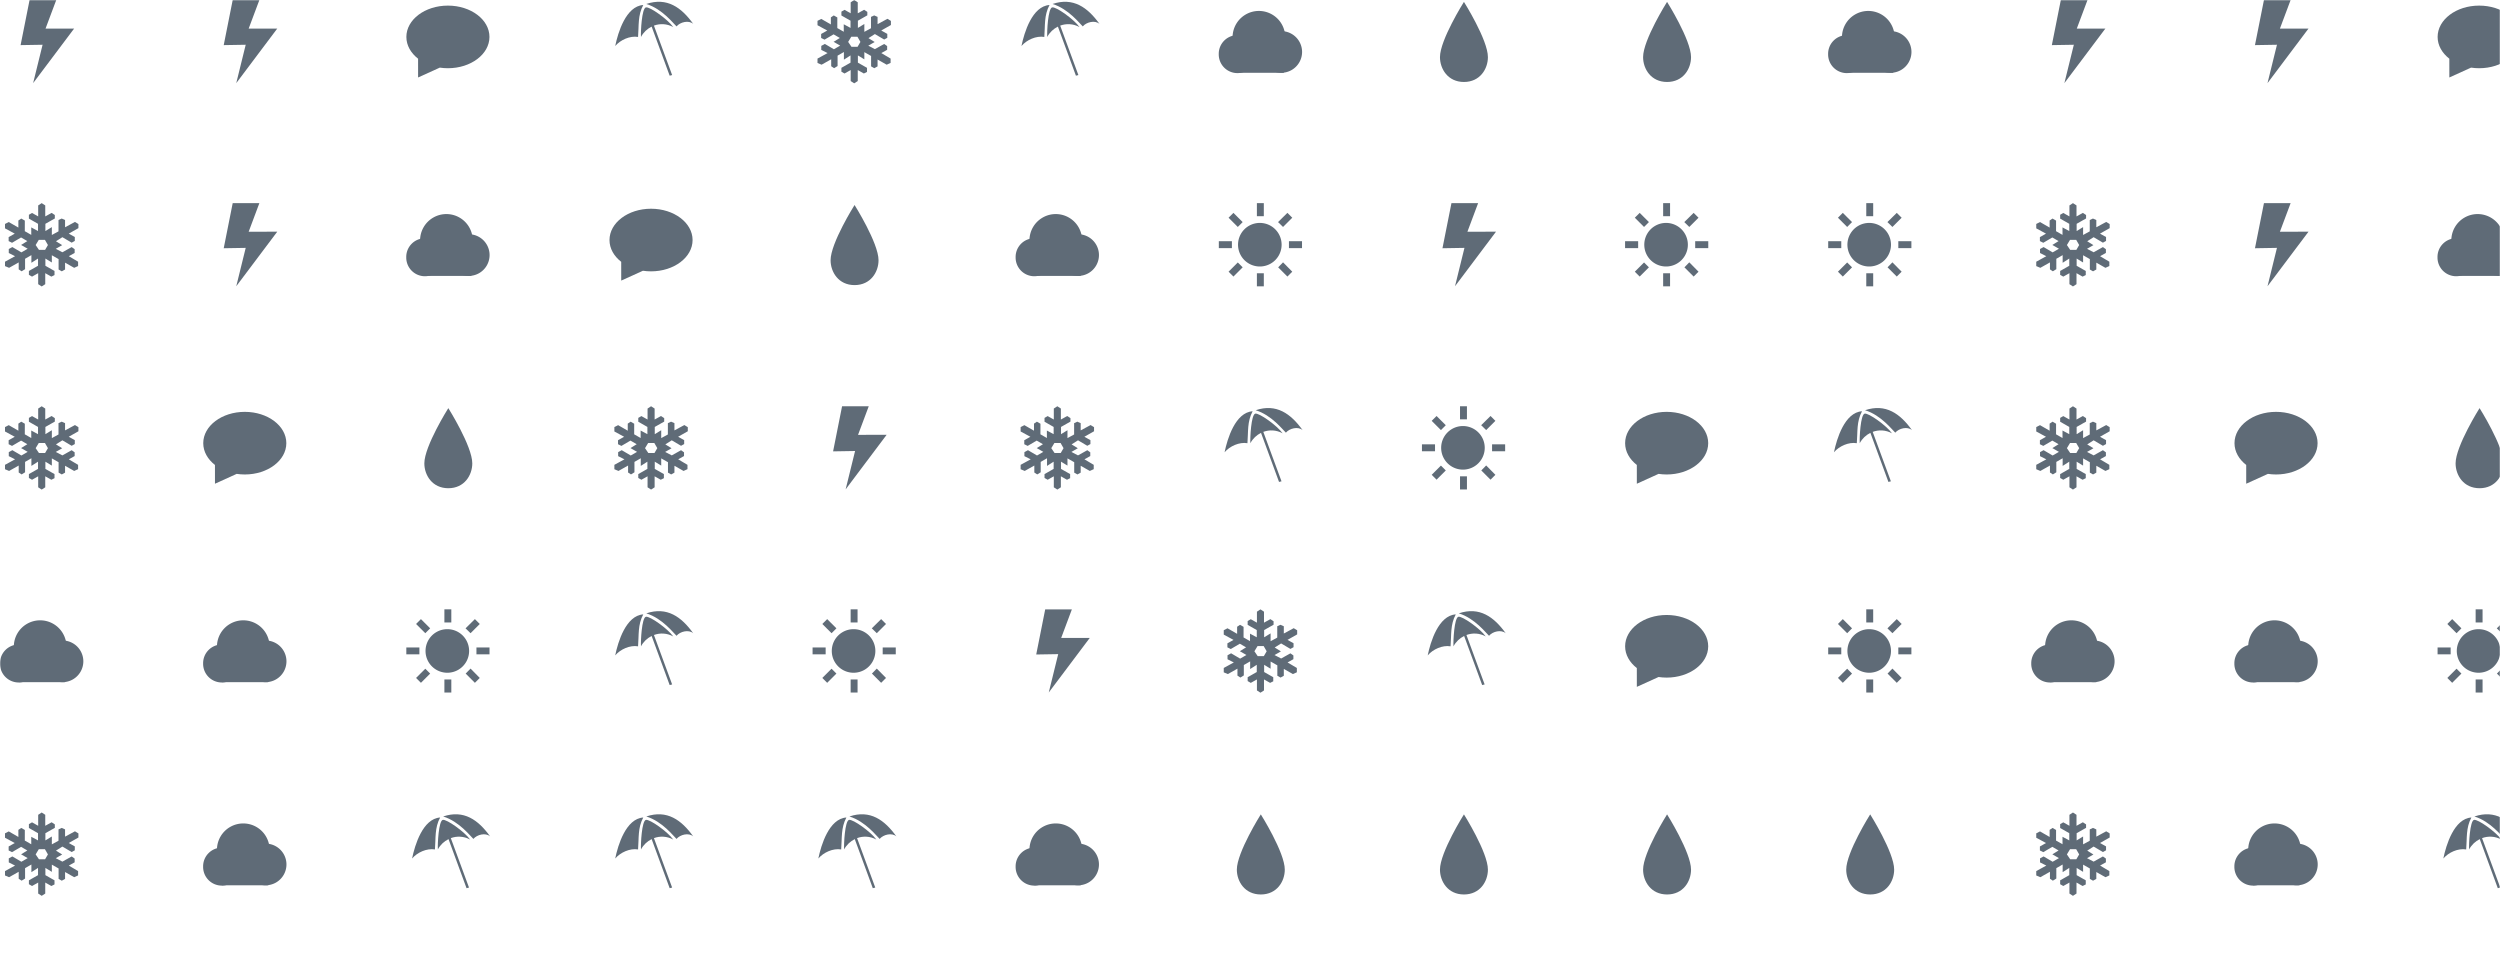 <?xml version="1.0" encoding="UTF-8" standalone="no"?>
<svg
   version="1.1"
   width="1440"
   height="560"
   preserveAspectRatio="none"
   viewBox="0 0 1440 560"
   id="svg62"
   sodipodi:docname="icon_grid.svg"
   inkscape:version="1.3.2 (091e20ef0f, 2023-11-25)"
   xmlns:inkscape="http://www.inkscape.org/namespaces/inkscape"
   xmlns:sodipodi="http://sodipodi.sourceforge.net/DTD/sodipodi-0.dtd"
   xmlns:xlink="http://www.w3.org/1999/xlink"
   xmlns="http://www.w3.org/2000/svg"
   xmlns:svg="http://www.w3.org/2000/svg">
  <sodipodi:namedview
     id="namedview62"
     pagecolor="#ffffff"
     bordercolor="#000000"
     borderopacity="0.25"
     inkscape:showpageshadow="2"
     inkscape:pageopacity="0.0"
     inkscape:pagecheckerboard="0"
     inkscape:deskcolor="#d1d1d1"
     inkscape:zoom="0.37948082"
     inkscape:cx="690.41698"
     inkscape:cy="476.96746"
     inkscape:window-width="1920"
     inkscape:window-height="997"
     inkscape:window-x="933"
     inkscape:window-y="1640"
     inkscape:window-maximized="1"
     inkscape:current-layer="svg62" />
  <g
     mask="url(&quot;#SvgjsMask2727&quot;)"
     fill="none"
     id="g2"
     style="fill:#f2f2f2">
    <use
       xlink:href="#SvgjsG2735"
       transform="translate(0, 0)"
       fill="rgba(95, 107, 119, 1)"
       id="use1"
       style="fill:#f2f2f2" />
    <use
       xlink:href="#SvgjsG2735"
       transform="translate(1170, 0)"
       fill="rgba(95, 107, 119, 1)"
       id="use2"
       style="fill:#f2f2f2" />
  </g>
  <defs
     id="defs62">
    <mask
       id="SvgjsMask2727">
      <rect
         width="1440"
         height="560"
         fill="#ffffff"
         id="rect2" />
    </mask>
    <g
       id="SvgjsG2732">
      <path
         d="M3.474 10.969C3.474 7.665 8.077 0.361 8.077 0.361s4.602 7.305 4.602 10.608c0 2.247-1.506 4.771-4.602 4.771-3.095 0-4.603-2.524-4.603-4.771z"
         fill-rule="evenodd"
         id="path2" />
    </g>
    <g
       id="SvgjsG2733">
      <path
         d="M2.524 8.637H0.014V7.308h2.51v1.329zM3.656 4.576L1.884 2.804l0.935-0.935 1.772 1.772-0.935 0.935z m0 6.817l0.935 0.935-1.772 1.773-0.934-0.936 1.771-1.772z m4.997-8.884h-1.33V-0.002h1.33v2.511z m-1.33 10.952h1.33v2.51h-1.33v-2.509zM12.344 4.576l-0.96-0.935 1.796-1.772 0.935 0.935-1.772 1.772z m0 6.792l1.771 1.797-0.935 0.936-1.771-1.774 0.936-0.96z m3.643-4.06v1.329h-2.51V7.308h2.509z"
         id="path3" />
      <path
         d="M3.702 7.984a4.184 4.184 0 1 0 8.368 0 4.184 4.184 0 1 0-8.368 0"
         id="path4" />
    </g>
    <g
       id="SvgjsG2730">
      <path
         d="M0 10.392a3.585 3.585 0 1 0 7.169 0 3.585 3.585 0 1 0-7.169 0"
         id="path5" />
      <path
         d="M7.997 9.975a4.001 4.001 0 1 0 8.003 0 4.001 4.001 0 1 0-8.003 0"
         id="path6" />
      <path
         d="M2.655 7.156a5.054 5.054 0 1 0 10.108 0 5.054 5.054 0 1 0-10.108 0"
         id="path7" />
      <path
         d="M3.585 7.983H12.5v5.993H3.585z"
         id="path8" />
    </g>
    <g
       id="SvgjsG2729">
      <path
         d="M6.846 8.046l0.633 0.934h1.178l0.544-0.934-0.573-0.995h-1.181l-0.601 0.995zM7.331 15.562V13.449l-1.181 0.664-0.601-0.345V13.024l1.751-0.995V10.64l-1.271 0.816v-1.471l-1.214 0.7v1.994l-0.664 0.412-0.561-0.372V11.382L1.747 12.422 0.96 12.091V11.248l1.934-1.058-1.21-0.608v-0.771l0.687-0.376 1.735 1.022 1.206-0.696-0.03-0.022-1.232-0.707 1.197-0.742-1.201-0.696L2.311 7.614l-0.651-0.324v-0.769l1.174-0.66L0.96 4.844v-0.844l0.72-0.371 1.847 1.067v-1.36l0.557-0.375 0.682 0.393-0.004 2.035 1.241 0.709-0.005-1.438 1.301 0.7v-1.388L5.549 2.974v-0.738l0.601-0.348 1.181 0.664V0.443L8.006 0l0.682 0.443v2.109l1.224-0.678 0.615 0.407v0.664L8.715 3.972v1.388l1.239-0.755v1.511l1.277-0.696v-2.176l0.615-0.286 0.646 0.286v1.392l1.901-1.027 0.664 0.405v0.787l-1.856 1.055 1.161 0.651v0.751L13.76 7.592l-1.782-1.053-1.232 0.782 1.192 0.743-1.228 0.706 1.268 0.664L13.76 8.439l0.572 0.405v0.718L13.214 10.19l1.781 1.058v0.83l-0.754 0.344-1.749-0.995v1.317l-0.628 0.351-0.615-0.351V10.745l-1.295-0.737v1.388L8.715 10.64v1.389L10.466 13.024v0.787l-0.605 0.302-1.173-0.664v2.113L8.006 16l-0.675-0.438z"
         id="path9" />
    </g>
    <g
       id="SvgjsG2728">
      <path
         d="M14.232 5.485L6.361 15.96l1.815-7.368-4.222 0.071L5.679 0h5.121L8.744 5.489z"
         id="path10" />
    </g>
    <g
       id="SvgjsG2734">
      <path
         d="M1.12 8.836c1.001-1.179 2.827-2.005 4.388-1.743 0.174-2.151-0.071-4.156 1-6.133C3.189 1.173 1.648 6.247 1.12 8.836M12.892 5.07c0.697-0.83 2.347-1.253 3.213-0.476C13.849 1.44 11.058-0.583 7.086 0.764c3.102 0.942 5.276 3.84 5.805 4.306"
         id="path11" />
      <path
         d="M12.267 5.198C11.182 3.684 7.769 1.266 7.019 1.417c-0.8 0.16-1.022 4.702-0.95 5.676 0.475-0.892 1.202-1.564 2.045-1.984l3.461 9.423 0.475-0.12-3.494-9.493c1.156-0.427 2.484-0.391 3.712 0.279"
         id="path12" />
    </g>
    <g
       id="SvgjsG2731">
      <path
         d="M8 1.076C3.594 1.076 0.023 3.767 0.023 7.088c0 1.625 0.857 3.099 2.248 4.181l0.003 3.607 4.168-1.892c0.504 0.075 1.025 0.115 1.558 0.116 4.406 0 7.976-2.692 7.976-6.012C15.976 3.767 12.406 1.076 8 1.076z"
         fill-rule="evenodd"
         id="path13" />
    </g>
    <g
       id="SvgjsG2735">
      <use
         xlink:href="#SvgjsG2728"
         transform="translate(0, 0) scale(3)"
         fill="rgba(95, 107, 119, 1)"
         id="use13" />
      <use
         xlink:href="#SvgjsG2729"
         transform="translate(0, 117) scale(3)"
         fill="rgba(95, 107, 119, 1)"
         id="use14" />
      <use
         xlink:href="#SvgjsG2729"
         transform="translate(0, 234) scale(3)"
         fill="rgba(95, 107, 119, 1)"
         id="use15" />
      <use
         xlink:href="#SvgjsG2730"
         transform="translate(0, 351) scale(3)"
         fill="rgba(95, 107, 119, 1)"
         id="use16" />
      <use
         xlink:href="#SvgjsG2729"
         transform="translate(0, 468) scale(3)"
         fill="rgba(95, 107, 119, 1)"
         id="use17" />
      <use
         xlink:href="#SvgjsG2728"
         transform="translate(117, 0) scale(3)"
         fill="rgba(95, 107, 119, 1)"
         id="use18" />
      <use
         xlink:href="#SvgjsG2728"
         transform="translate(117, 117) scale(3)"
         fill="rgba(95, 107, 119, 1)"
         id="use19" />
      <use
         xlink:href="#SvgjsG2731"
         transform="translate(117, 234) scale(3)"
         fill="rgba(95, 107, 119, 1)"
         id="use20" />
      <use
         xlink:href="#SvgjsG2730"
         transform="translate(117, 351) scale(3)"
         fill="rgba(95, 107, 119, 1)"
         id="use21" />
      <use
         xlink:href="#SvgjsG2730"
         transform="translate(117, 468) scale(3)"
         fill="rgba(95, 107, 119, 1)"
         id="use22" />
      <use
         xlink:href="#SvgjsG2731"
         transform="translate(234, 0) scale(3)"
         fill="rgba(95, 107, 119, 1)"
         id="use23" />
      <use
         xlink:href="#SvgjsG2730"
         transform="translate(234, 117) scale(3)"
         fill="rgba(95, 107, 119, 1)"
         id="use24" />
      <use
         xlink:href="#SvgjsG2732"
         transform="translate(234, 234) scale(3)"
         fill="rgba(95, 107, 119, 1)"
         id="use25" />
      <use
         xlink:href="#SvgjsG2733"
         transform="translate(234, 351) scale(3)"
         fill="rgba(95, 107, 119, 1)"
         id="use26" />
      <use
         xlink:href="#SvgjsG2734"
         transform="translate(234, 468) scale(3)"
         fill="rgba(95, 107, 119, 1)"
         id="use27" />
      <use
         xlink:href="#SvgjsG2734"
         transform="translate(351, 0) scale(3)"
         fill="rgba(95, 107, 119, 1)"
         id="use28" />
      <use
         xlink:href="#SvgjsG2731"
         transform="translate(351, 117) scale(3)"
         fill="rgba(95, 107, 119, 1)"
         id="use29" />
      <use
         xlink:href="#SvgjsG2729"
         transform="translate(351, 234) scale(3)"
         fill="rgba(95, 107, 119, 1)"
         id="use30" />
      <use
         xlink:href="#SvgjsG2734"
         transform="translate(351, 351) scale(3)"
         fill="rgba(95, 107, 119, 1)"
         id="use31" />
      <use
         xlink:href="#SvgjsG2734"
         transform="translate(351, 468) scale(3)"
         fill="rgba(95, 107, 119, 1)"
         id="use32" />
      <use
         xlink:href="#SvgjsG2729"
         transform="translate(468, 0) scale(3)"
         fill="rgba(95, 107, 119, 1)"
         id="use33" />
      <use
         xlink:href="#SvgjsG2732"
         transform="translate(468, 117) scale(3)"
         fill="rgba(95, 107, 119, 1)"
         id="use34" />
      <use
         xlink:href="#SvgjsG2728"
         transform="translate(468, 234) scale(3)"
         fill="rgba(95, 107, 119, 1)"
         id="use35" />
      <use
         xlink:href="#SvgjsG2733"
         transform="translate(468, 351) scale(3)"
         fill="rgba(95, 107, 119, 1)"
         id="use36" />
      <use
         xlink:href="#SvgjsG2734"
         transform="translate(468, 468) scale(3)"
         fill="rgba(95, 107, 119, 1)"
         id="use37" />
      <use
         xlink:href="#SvgjsG2734"
         transform="translate(585, 0) scale(3)"
         fill="rgba(95, 107, 119, 1)"
         id="use38" />
      <use
         xlink:href="#SvgjsG2730"
         transform="translate(585, 117) scale(3)"
         fill="rgba(95, 107, 119, 1)"
         id="use39" />
      <use
         xlink:href="#SvgjsG2729"
         transform="translate(585, 234) scale(3)"
         fill="rgba(95, 107, 119, 1)"
         id="use40" />
      <use
         xlink:href="#SvgjsG2728"
         transform="translate(585, 351) scale(3)"
         fill="rgba(95, 107, 119, 1)"
         id="use41" />
      <use
         xlink:href="#SvgjsG2730"
         transform="translate(585, 468) scale(3)"
         fill="rgba(95, 107, 119, 1)"
         id="use42" />
      <use
         xlink:href="#SvgjsG2730"
         transform="translate(702, 0) scale(3)"
         fill="rgba(95, 107, 119, 1)"
         id="use43" />
      <use
         xlink:href="#SvgjsG2733"
         transform="translate(702, 117) scale(3)"
         fill="rgba(95, 107, 119, 1)"
         id="use44" />
      <use
         xlink:href="#SvgjsG2734"
         transform="translate(702, 234) scale(3)"
         fill="rgba(95, 107, 119, 1)"
         id="use45" />
      <use
         xlink:href="#SvgjsG2729"
         transform="translate(702, 351) scale(3)"
         fill="rgba(95, 107, 119, 1)"
         id="use46" />
      <use
         xlink:href="#SvgjsG2732"
         transform="translate(702, 468) scale(3)"
         fill="rgba(95, 107, 119, 1)"
         id="use47" />
      <use
         xlink:href="#SvgjsG2732"
         transform="translate(819, 0) scale(3)"
         fill="rgba(95, 107, 119, 1)"
         id="use48" />
      <use
         xlink:href="#SvgjsG2728"
         transform="translate(819, 117) scale(3)"
         fill="rgba(95, 107, 119, 1)"
         id="use49" />
      <use
         xlink:href="#SvgjsG2733"
         transform="translate(819, 234) scale(3)"
         fill="rgba(95, 107, 119, 1)"
         id="use50" />
      <use
         xlink:href="#SvgjsG2734"
         transform="translate(819, 351) scale(3)"
         fill="rgba(95, 107, 119, 1)"
         id="use51" />
      <use
         xlink:href="#SvgjsG2732"
         transform="translate(819, 468) scale(3)"
         fill="rgba(95, 107, 119, 1)"
         id="use52" />
      <use
         xlink:href="#SvgjsG2732"
         transform="translate(936, 0) scale(3)"
         fill="rgba(95, 107, 119, 1)"
         id="use53" />
      <use
         xlink:href="#SvgjsG2733"
         transform="translate(936, 117) scale(3)"
         fill="rgba(95, 107, 119, 1)"
         id="use54" />
      <use
         xlink:href="#SvgjsG2731"
         transform="translate(936, 234) scale(3)"
         fill="rgba(95, 107, 119, 1)"
         id="use55" />
      <use
         xlink:href="#SvgjsG2731"
         transform="translate(936, 351) scale(3)"
         fill="rgba(95, 107, 119, 1)"
         id="use56" />
      <use
         xlink:href="#SvgjsG2732"
         transform="translate(936, 468) scale(3)"
         fill="rgba(95, 107, 119, 1)"
         id="use57" />
      <use
         xlink:href="#SvgjsG2730"
         transform="translate(1053, 0) scale(3)"
         fill="rgba(95, 107, 119, 1)"
         id="use58" />
      <use
         xlink:href="#SvgjsG2733"
         transform="translate(1053, 117) scale(3)"
         fill="rgba(95, 107, 119, 1)"
         id="use59" />
      <use
         xlink:href="#SvgjsG2734"
         transform="translate(1053, 234) scale(3)"
         fill="rgba(95, 107, 119, 1)"
         id="use60" />
      <use
         xlink:href="#SvgjsG2733"
         transform="translate(1053, 351) scale(3)"
         fill="rgba(95, 107, 119, 1)"
         id="use61" />
      <use
         xlink:href="#SvgjsG2732"
         transform="translate(1053, 468) scale(3)"
         fill="rgba(95, 107, 119, 1)"
         id="use62" />
    </g>
  </defs>
</svg>
